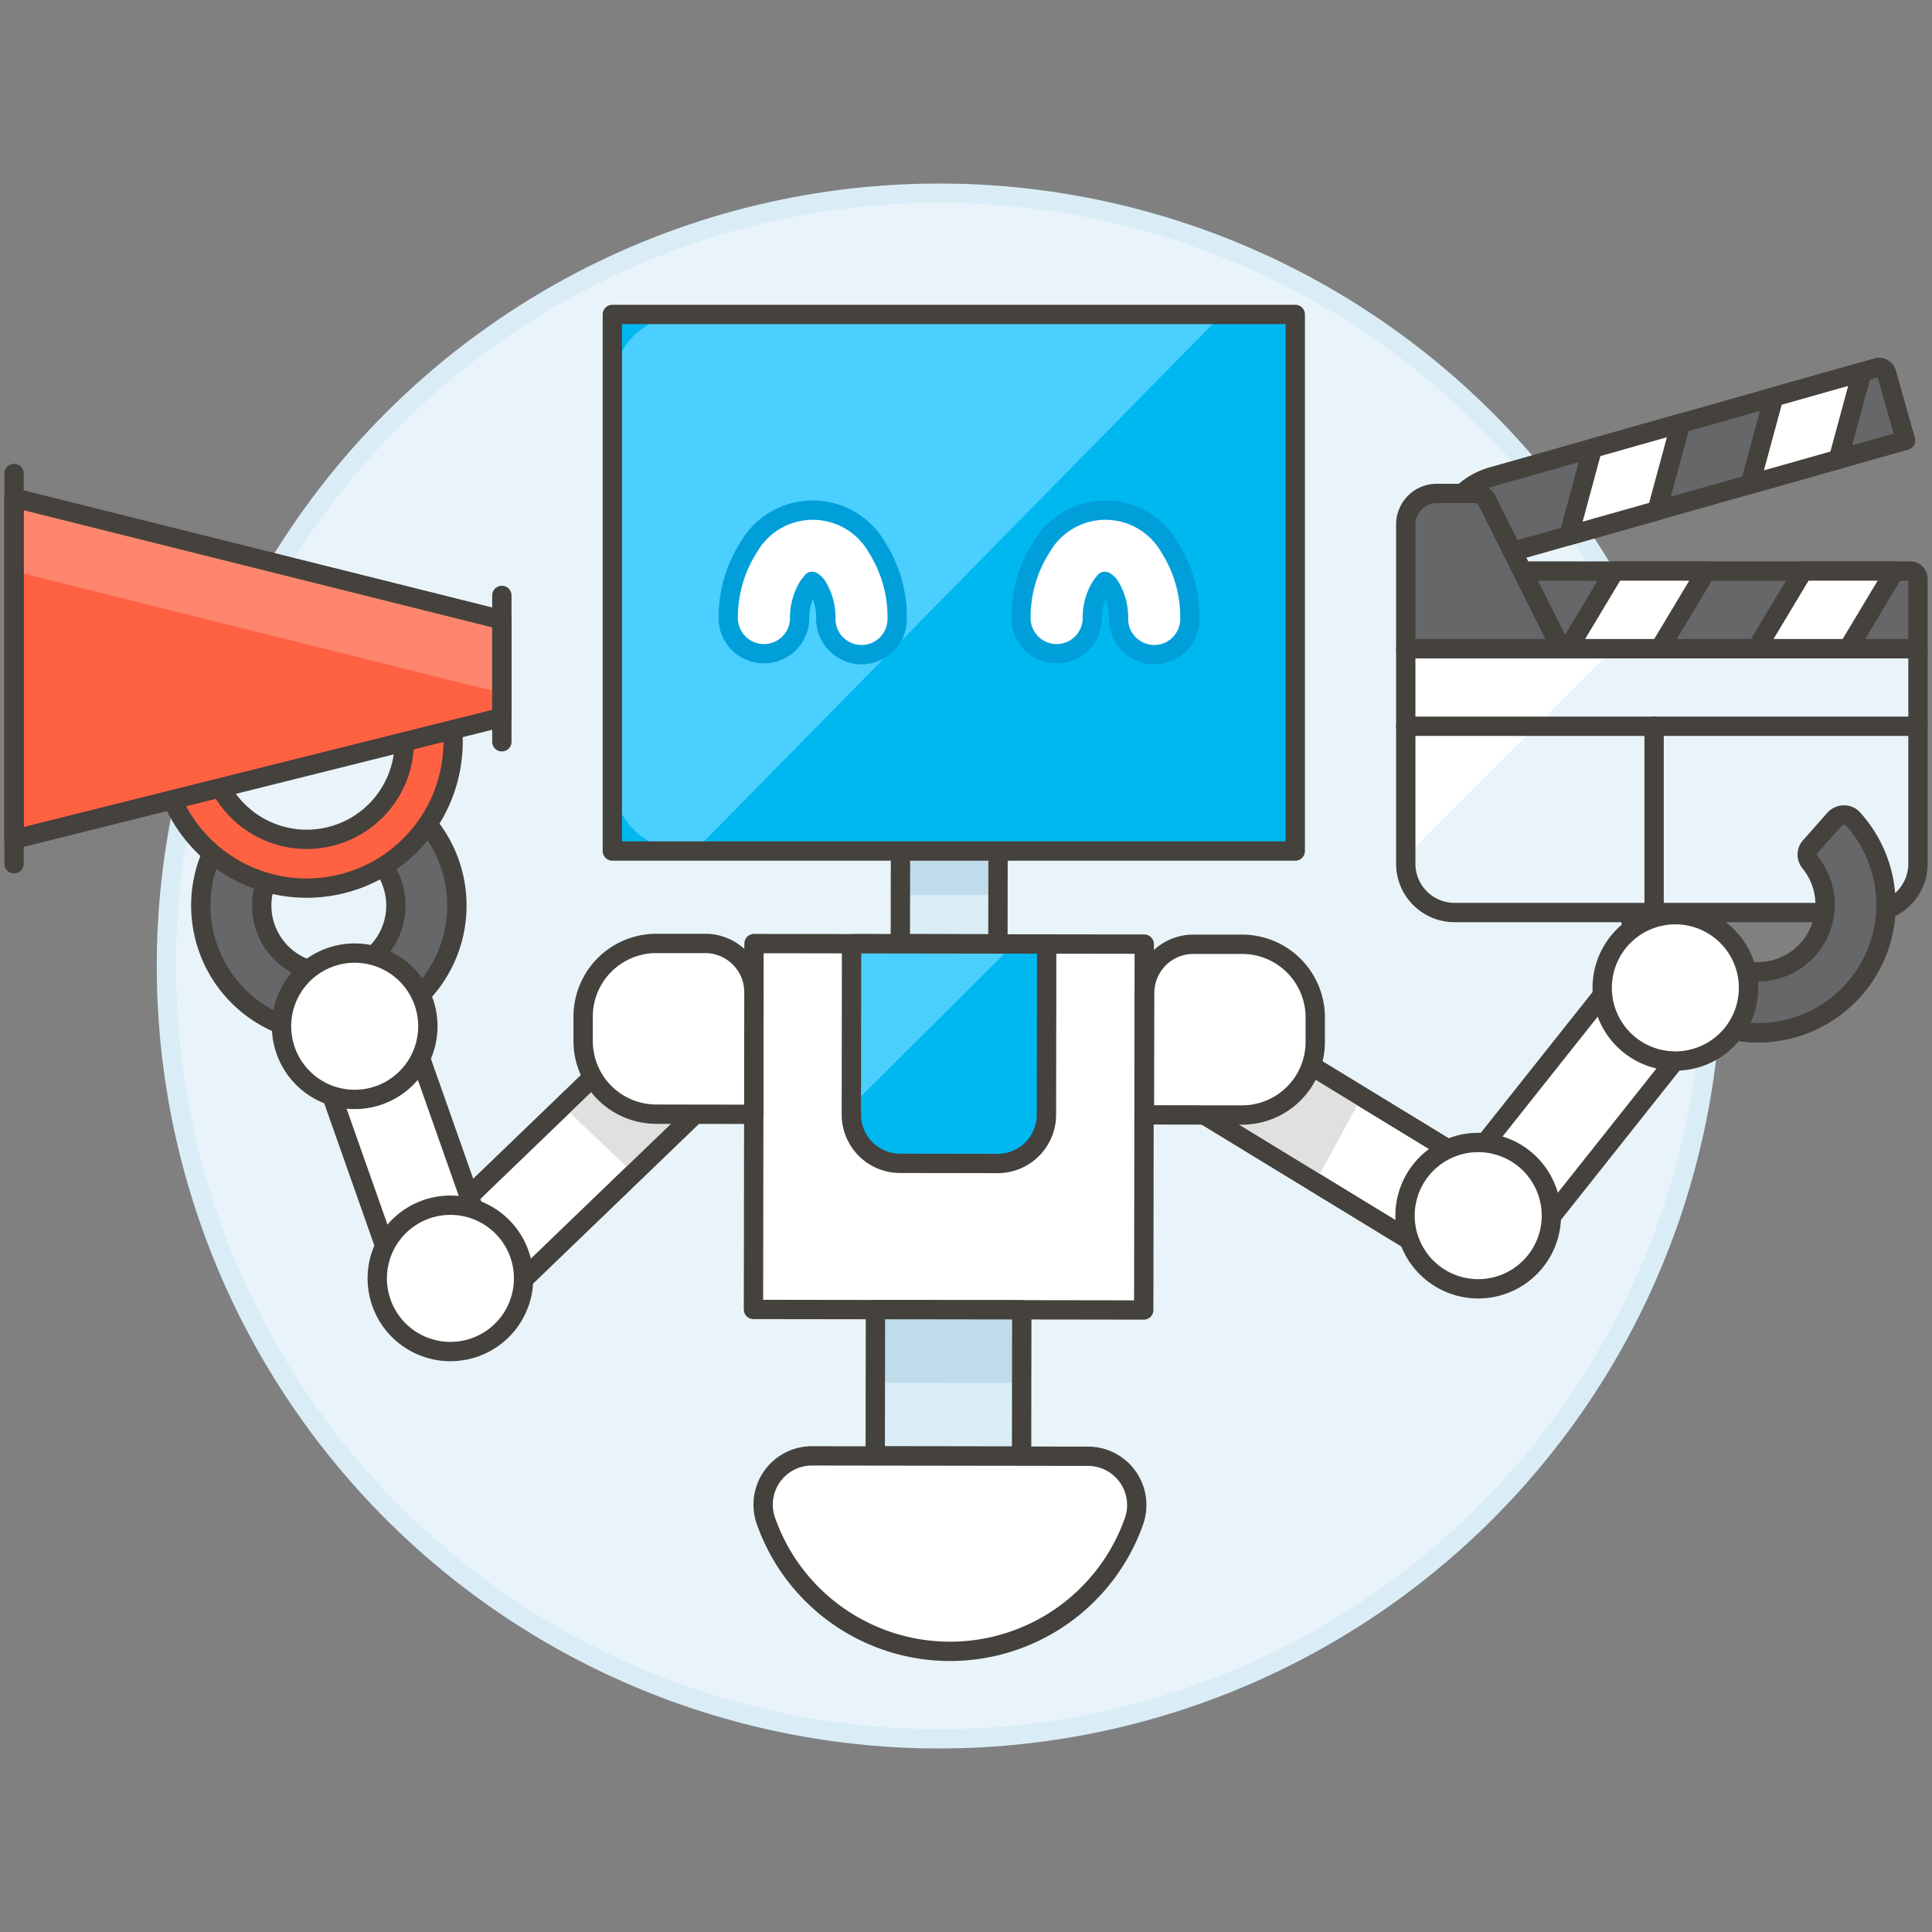 <svg xmlns="http://www.w3.org/2000/svg" version="1.1" xmlns:xlink="http://www.w3.org/1999/xlink" xmlns:svgjs="http://svgjs.com/svgjs" viewBox="0 0 200 200" width="200" height="200"><rect x="0" y="0" width="200" height="200" fill="#808080" stroke="none"/><g transform="matrix(2,0,0,2,0,0)"><path d="M8.615 50.000 A40.000 40.000 0 1 0 88.615 50.000 A40.000 40.000 0 1 0 8.615 50.000 Z" fill="#e8f4fa" stroke="#daedf7" stroke-miterlimit="10"></path><path d="M67.207 49.79H72.257V68.727H67.207z" fill="#ffffff" stroke="#45413c" stroke-linecap="round" stroke-linejoin="round" transform="translate(-17.176 87.914) rotate(-58.606)"></path><path d="M20.02 57.882H38.957V62.932H20.02z" fill="#ffffff" stroke="#45413c" stroke-linecap="round" stroke-linejoin="round" transform="translate(-33.655 37.354) rotate(-43.923)"></path><path d="M34.557 52.02L38.06 55.657 32.789 60.734 29.128 57.248 34.557 52.02z" fill="#e0e0e0"></path><path d="M60.335 56.482L62.965 52.171 70.487 56.761 68.078 61.208 60.335 56.482z" fill="#e0e0e0"></path><path d="M67.207 49.79H72.257V68.727H67.207z" fill="none" stroke="#45413c" stroke-linecap="round" stroke-linejoin="round" transform="translate(-17.176 87.914) rotate(-58.606)"></path><path d="M20.02 57.882H38.957V62.932H20.02z" fill="none" stroke="#45413c" stroke-linecap="round" stroke-linejoin="round" transform="translate(-33.655 37.354) rotate(-43.923)"></path><path d="M46.606 43.804H51.656V48.854H46.606z" fill="#daedf7" transform="translate(2.732 95.393) rotate(-89.919)"></path><path d="M47.87 42.541H50.395V47.591H47.87z" fill="#c0dceb" transform="translate(3.996 94.134) rotate(-89.919)"></path><path d="M46.606 43.804H51.656V48.854H46.606z" fill="none" stroke="#45413c" stroke-linecap="round" stroke-linejoin="round" transform="translate(2.732 95.393) rotate(-89.919)"></path><path d="M39.645 48.222 L58.582 48.222 L58.582 68.422 L39.645 68.422 Z" fill="#ffffff" stroke="#45413c" stroke-linecap="round" stroke-linejoin="round" transform="translate(-9.278 107.353) rotate(-89.919)"></path><path d="M45.307 67.791H52.882V75.366H45.307z" fill="#daedf7" transform="translate(-22.553 120.571) rotate(-89.919)"></path><path d="M47.21 65.897H50.997V73.472H47.21z" fill="#c0dceb" transform="translate(-20.651 118.689) rotate(-89.919)"></path><path d="M45.307 67.791H52.882V75.366H45.307z" fill="none" stroke="#45413c" stroke-linecap="round" stroke-linejoin="round" transform="translate(-22.553 120.571) rotate(-89.919)"></path><path d="M54.164,57.7a2.526,2.526,0,0,1-2.528,2.522l-5.05-.008a2.524,2.524,0,0,1-2.521-2.528l.012-8.838,10.1.015Z" fill="#00b8f0"></path><path d="M52.492 48.858L44.065 57.248 44.077 48.84 52.492 48.858z" fill="#4acfff"></path><path d="M54.164,57.7a2.526,2.526,0,0,1-2.528,2.522l-5.05-.008a2.524,2.524,0,0,1-2.521-2.528l.012-8.838,10.1.015Z" fill="none" stroke="#45413c" stroke-linecap="round" stroke-linejoin="round"></path><path d="M56.317,75.376a2.525,2.525,0,0,1,2.376,3.37,10.1,10.1,0,0,1-19.05-.027,2.524,2.524,0,0,1,2.386-3.363Z" fill="#ffffff" stroke="#45413c" stroke-linecap="round" stroke-linejoin="round"></path><path d="M59.234,57.705l5.05.008a3.789,3.789,0,0,0,3.793-3.783V52.668A3.787,3.787,0,0,0,64.3,48.875l-2.525,0a2.524,2.524,0,0,0-2.528,2.521Z" fill="#ffffff" stroke="#45413c" stroke-linecap="round" stroke-linejoin="round"></path><path d="M74.437 54.983H88.369V60.033H74.437z" fill="#ffffff" stroke="#45413c" stroke-linecap="round" stroke-linejoin="round" transform="translate(-14.251 85.507) rotate(-51.555)"></path><path d="M95.927,51.252a6.6,6.6,0,0,1-6.6,1.986,6.426,6.426,0,0,1-2.763-1.48,6.621,6.621,0,0,1-.944-8.812.609.609,0,0,1,.435-.262.676.676,0,0,1,.5.163l1.412,1.269a.633.633,0,0,1,.113.816,3.473,3.473,0,0,0,.369,4.26,3.023,3.023,0,0,0,.217.224,3.472,3.472,0,0,0,5.008-4.781.632.632,0,0,1,.028-.821l1.267-1.424a.651.651,0,0,1,.472-.206.642.642,0,0,1,.472.207A6.634,6.634,0,0,1,95.927,51.252Z" fill="#656769"></path><path d="M94.974,42.391a.633.633,0,0,1,.939,0,6.628,6.628,0,1,1-10.294.555.634.634,0,0,1,.934-.1l1.42,1.275a.63.63,0,0,1,.108.814,3.472,3.472,0,1,0,5.6-.3.63.63,0,0,1,.019-.821Z" fill="none" stroke="#45413c" stroke-linecap="round" stroke-linejoin="round"></path><path d="M72.725 62.922 A3.787 3.787 0 1 0 80.299 62.922 A3.787 3.787 0 1 0 72.725 62.922 Z" fill="#ffffff" stroke="#45413c" stroke-linecap="round" stroke-linejoin="round"></path><path d="M24.986 63.915L20.586 66.392 16.891 55.915 21.292 53.438 24.986 63.915z" fill="#ffffff" stroke="#45413c" stroke-linecap="round" stroke-linejoin="round"></path><path d="M12.235,43.315a.63.63,0,0,0-.92.185,6.628,6.628,0,1,0,10.2-1.5.632.632,0,0,0-.934.087l-1.14,1.532a.631.631,0,0,0,.056.819,3.472,3.472,0,1,1-5.548.814.63.63,0,0,0-.181-.8Z" fill="#656769" stroke="#45413c" stroke-linecap="round" stroke-linejoin="round"></path><path d="M39.015,57.677l-5.05-.008a3.787,3.787,0,0,1-3.782-3.792V52.614a3.788,3.788,0,0,1,3.793-3.782l2.525,0a2.525,2.525,0,0,1,2.522,2.528Z" fill="#ffffff" stroke="#45413c" stroke-linecap="round" stroke-linejoin="round"></path><path d="M19.527 66.169 A3.787 3.787 0 1 0 27.101 66.169 A3.787 3.787 0 1 0 19.527 66.169 Z" fill="#ffffff" stroke="#45413c" stroke-linecap="round" stroke-linejoin="round"></path><path d="M14.572 53.119 A3.787 3.787 0 1 0 22.146 53.119 A3.787 3.787 0 1 0 14.572 53.119 Z" fill="#ffffff" stroke="#45413c" stroke-linecap="round" stroke-linejoin="round"></path><path d="M77.243,24.67a3.789,3.789,0,0,0-2.756,3.641v1.314l24.143-6.834-.984-3.478a.4.4,0,0,0-.5-.278Z" fill="#656769" stroke="#45413c" stroke-linecap="round" stroke-linejoin="round"></path><path d="M91.811 20.546L96.375 19.254 95.15 23.776 90.586 25.068 91.811 20.546z" fill="#ffffff" stroke="#45413c" stroke-linecap="round" stroke-linejoin="round"></path><path d="M82.427 23.203L86.992 21.911 85.767 26.432 81.202 27.724 82.427 23.203z" fill="#ffffff" stroke="#45413c" stroke-linecap="round" stroke-linejoin="round"></path><path d="M96.749,47.232H75.287a2.525,2.525,0,0,1-2.525-2.525V33.574H99.274V44.707A2.525,2.525,0,0,1,96.749,47.232Z" fill="#e8f4fa"></path><path d="M72.762 44.329L83.517 33.574 72.762 33.574 72.762 44.329z" fill="#ffffff"></path><path d="M96.749,47.232H75.287a2.525,2.525,0,0,1-2.525-2.525V33.574H99.274V44.707A2.525,2.525,0,0,1,96.749,47.232Z" fill="none" stroke="#45413c" stroke-linecap="round" stroke-linejoin="round"></path><path d="M78.787,29.557,80.8,33.574H99.274V29.959a.4.4,0,0,0-.4-.4Z" fill="#656769" stroke="#45413c" stroke-linecap="round" stroke-linejoin="round"></path><path d="M80.8,33.574H72.762V27.146a1.606,1.606,0,0,1,1.607-1.606h2a.668.668,0,0,1,.6.37Z" fill="#656769" stroke="#45413c" stroke-linecap="round" stroke-linejoin="round"></path><path d="M72.762 37.591L99.274 37.591" fill="none" stroke="#45413c" stroke-linecap="round" stroke-linejoin="round"></path><path d="M85.616 37.591L85.616 47.232" fill="none" stroke="#45413c" stroke-linecap="round" stroke-linejoin="round"></path><path d="M93.325 29.557L98.069 29.557 95.659 33.574 90.915 33.574 93.325 29.557z" fill="#ffffff" stroke="#45413c" stroke-linecap="round" stroke-linejoin="round"></path><path d="M83.573 29.557L88.316 29.557 85.906 33.574 81.162 33.574 83.573 29.557z" fill="#ffffff" stroke="#45413c" stroke-linecap="round" stroke-linejoin="round"></path><path d="M95.929,51.246a6.62,6.62,0,0,1-6.6,1.995,1.164,1.164,0,0,1-.189-.063V49.769a3.476,3.476,0,0,0,4.545-5.138.617.617,0,0,1,.025-.821l1.262-1.426a.667.667,0,0,1,.48-.2.6.6,0,0,1,.467.214A6.623,6.623,0,0,1,95.929,51.246Z" fill="#656769" stroke="#45413c" stroke-linecap="round" stroke-linejoin="round"></path><path d="M82.929 51.131 A3.787 3.787 0 1 0 90.503 51.131 A3.787 3.787 0 1 0 82.929 51.131 Z" fill="#ffffff" stroke="#45413c" stroke-linecap="round" stroke-linejoin="round"></path><path d="M31.694 16.276 L67.043 16.276 L67.043 44.050 L31.694 44.050 Z" fill="#00b8f0"></path><path d="M35.948,44.05h-.467a3.787,3.787,0,0,1-3.787-3.788v-20.2a3.788,3.788,0,0,1,3.788-3.788H63.256Z" fill="#4acfff"></path><path d="M31.694 16.276 L67.043 16.276 L67.043 44.050 L31.694 44.050 Z" fill="none" stroke="#45413c" stroke-linecap="round" stroke-linejoin="round"></path><path d="M44.591,33.884a1.85,1.85,0,0,1-1.847-1.85,3.1,3.1,0,0,0-.427-1.654.82.82,0,0,0-.279-.289c.026.016-.086.093-.217.289a3.11,3.11,0,0,0-.432,1.652,1.848,1.848,0,0,1-3.695,0,6.73,6.73,0,0,1,1.056-3.7,3.823,3.823,0,0,1,6.645.009,6.735,6.735,0,0,1,1.044,3.7,1.849,1.849,0,0,1-1.847,1.845Z" fill="#ffffff" stroke="#009fd9" stroke-linecap="round" stroke-linejoin="round"></path><path d="M59.741,33.884a1.85,1.85,0,0,1-1.847-1.85,3.11,3.11,0,0,0-.427-1.654.82.82,0,0,0-.279-.289c.026.016-.087.093-.217.289a3.1,3.1,0,0,0-.432,1.652,1.848,1.848,0,0,1-3.695,0,6.73,6.73,0,0,1,1.055-3.7,3.824,3.824,0,0,1,6.646.009,6.735,6.735,0,0,1,1.044,3.7,1.851,1.851,0,0,1-1.847,1.845Z" fill="#ffffff" stroke="#009fd9" stroke-linecap="round" stroke-linejoin="round"></path><path d="M15.876,45.969a7.575,7.575,0,1,1,7.575-7.575A7.583,7.583,0,0,1,15.876,45.969Zm0-12.625a5.05,5.05,0,1,0,5.05,5.05A5.055,5.055,0,0,0,15.876,33.344Z" fill="#ff6242" stroke="#45413c" stroke-linecap="round" stroke-linejoin="round"></path><path d="M25.976 37.132L0.726 43.444 0.726 25.769 25.976 32.082 25.976 37.132z" fill="#ff6242"></path><path d="M25.976 32.082L25.976 35.869 0.726 29.557 0.726 25.769 25.976 32.082z" fill="#ff866e"></path><path d="M25.976 37.132L0.726 43.444 0.726 25.769 25.976 32.082 25.976 37.132z" fill="none" stroke="#45413c" stroke-linecap="round" stroke-linejoin="round"></path><path d="M0.726 24.507L0.726 44.707" fill="none" stroke="#45413c" stroke-linecap="round" stroke-linejoin="round"></path><path d="M25.976 30.819L25.976 38.394" fill="none" stroke="#45413c" stroke-linecap="round" stroke-linejoin="round"></path></g></svg>